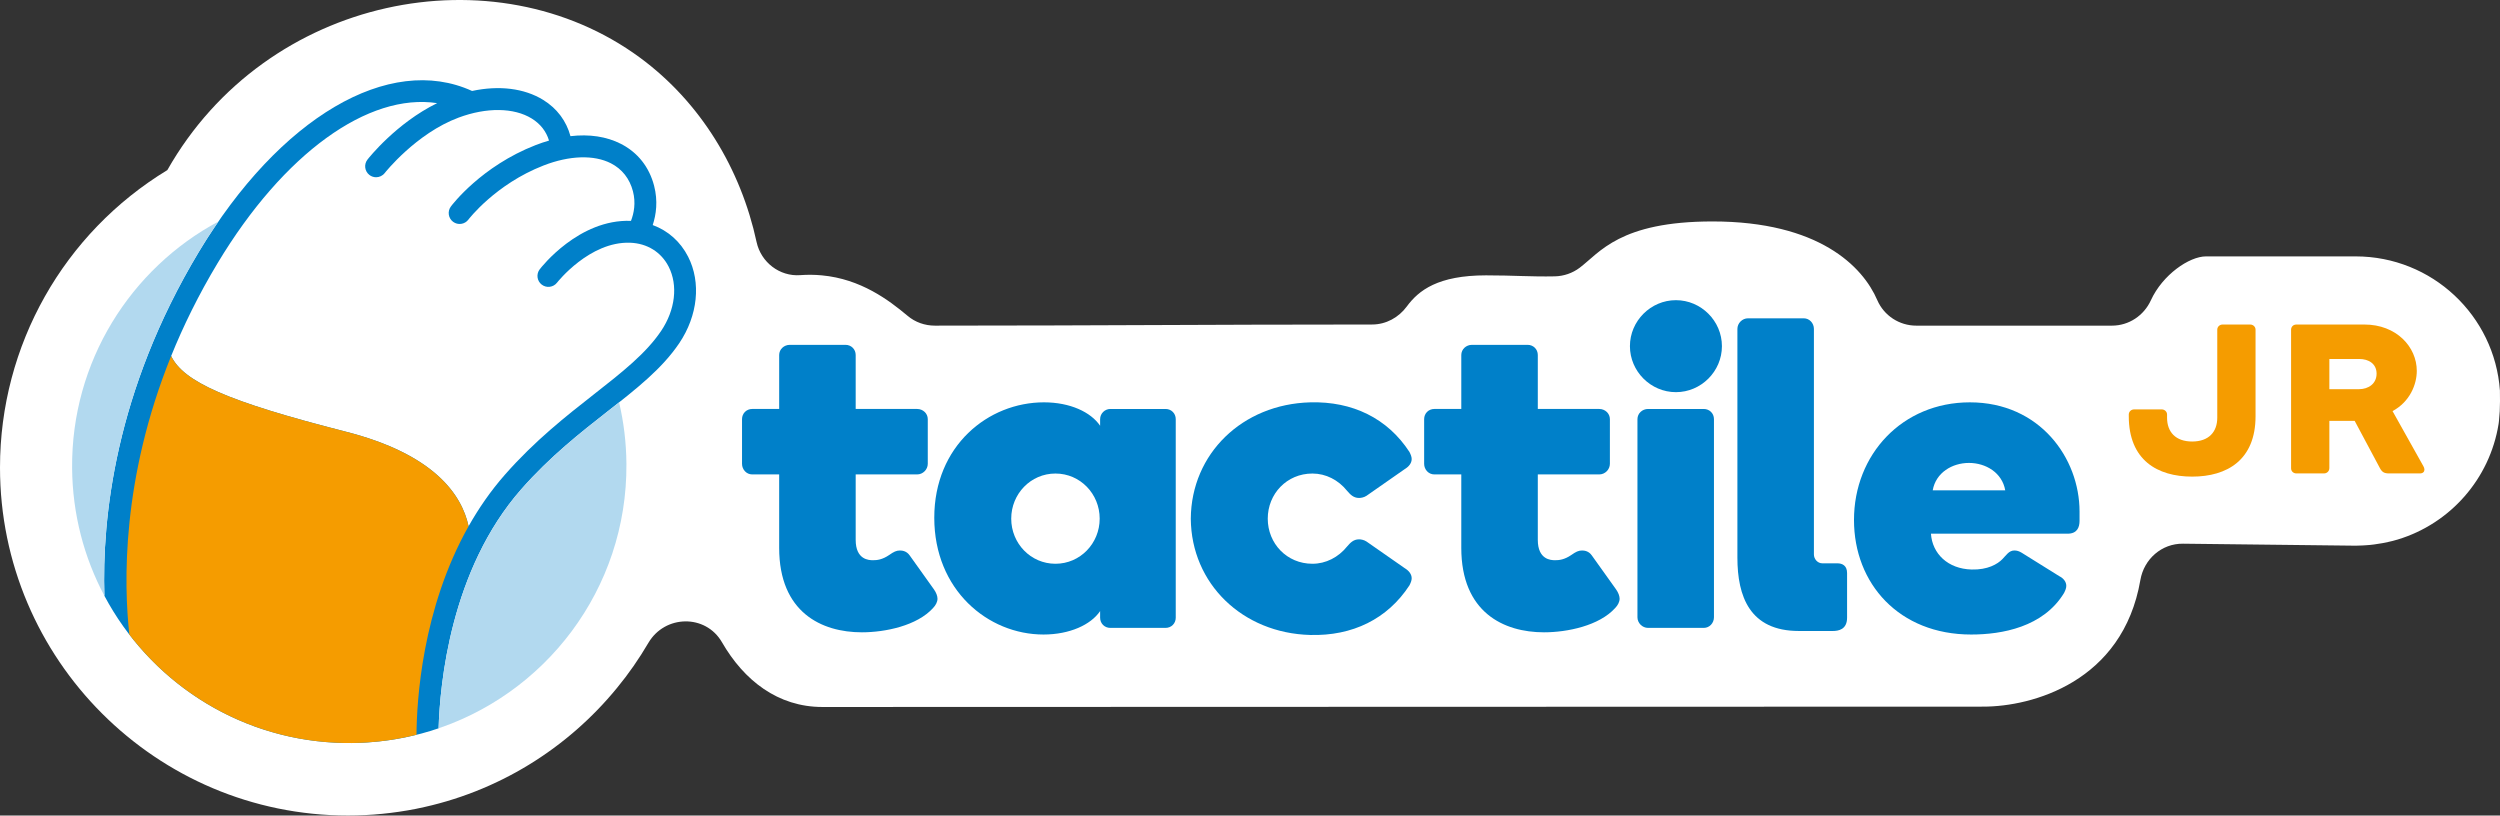 <?xml version="1.0" encoding="UTF-8"?>
<svg id="Capa_2" data-name="Capa 2" xmlns="http://www.w3.org/2000/svg" viewBox="0 0 1213.979 396.012">
  <rect x="0" y="0" width="1213.979" height="396.012" fill="#333333" stroke="none"/>
  <g id="Capa_1-2" data-name="Capa 1">
    <g>
      <g>
        <path d="M1213.979,194.826c0,3.38-.172,6.622-.519,9.726-.067.448-.104.898-.172,1.346-4.278,26.695-23.558,48.39-48.944,56.081-.825.243-1.654.483-2.482.69-.69.172-1.344.345-2.068.482-.967.207-1.896.414-2.829.588-1.415.241-2.792.482-4.173.655-1.31.172-2.621.31-3.968.379-.549.069-1.135.103-1.687.103-1.071.071-2.105.104-3.173.104h-.138l-83.814-.967c-10.314-.103-18.903,7.451-20.661,17.626-8.555,49.631-52.737,61.498-76.227,61.498,0,0-522.743.172-563.754.172-21.626,0-38.076-12.865-48.804-31.456-7.932-13.727-27.695-13.348-35.732.345-4.485,7.658-9.554,14.969-15.176,21.798-24.041,29.422-57.946,50.771-97.196,58.67-.138.034-.276.069-.448.103-10.864,2.139-21.971,3.244-33.043,3.244C75.809,396.012,0,320.2,0,227.04c0-59.359,30.904-113.854,81.259-144.448C129.444-2.394,240.16-23.95,310.762,27.993c29.455,21.695,48.978,54.013,56.634,89.572,2.139,9.797,11.21,16.797,21.213,16.04,3.345-.243,6.829-.243,10.45.103,18.97,1.76,32.526,12.003,41.63,19.625,3.692,3.139,8.417,4.795,13.279,4.795,87.33-.035,123.341-.517,212.327-.552,6.726,0,12.9-3.38,16.867-8.795,5.724-7.76,15.071-15.073,38.457-15.073,13.52,0,21.661.724,33.422.483,4.347-.104,8.554-1.553,12.038-4.173,9.76-7.346,19.396-22.488,64.497-22.488,51.632,0,72.983,21.833,80.02,38.216,3.277,7.553,10.728,12.382,18.936,12.382h95.022c8.175,0,15.487-4.864,18.899-12.313,5.659-12.383,18.626-21.316,26.768-21.316h72.706c37.078.034,67.433,28.731,70.019,65.154.034.034.034.103,0,.172.034,1.622.034,3.311.034,5.002Z" fill="#fff" stroke-width="0"/>
        <g>
          <g>
            <path d="M196.372,358.142c-.07.014-.14.028-.209.042.07-.014.14-.028.209-.042Z" fill="#0080c9" stroke-width="0"/>
            <path d="M209.046,354.932c-.099.03-.198.061-.297.091.099-.03.198-.061.297-.091Z" fill="#0080c9" stroke-width="0"/>
            <path d="M76.583,323.485c-.045-.044-.09-.087-.136-.131.045.044.09.087.136.131Z" fill="#0080c9" stroke-width="0"/>
            <path d="M162.903,360.645c.664.031,1.329.06,1.996.081.564.019,1.128.039,1.694.051,1.358.028,2.718.044,4.085.034.061,0,.121-.003.181-.004,1.461-.013,2.914-.06,4.364-.117.656-.027,1.312-.054,1.966-.09.532-.028,1.061-.07,1.591-.103,11.895-.802,23.361-3.144,34.202-6.833.634-21.412,5.737-76.971,40.186-116.15,13.944-15.857,28.761-27.47,41.834-37.715,14.219-11.144,26.499-20.768,34.862-33.192,9.009-13.384,10.653-29.454,4.291-41.937-3.755-7.367-9.778-12.672-17.198-15.384,1.67-5.089,2.596-11.668.672-19.075-2.376-9.141-7.955-16.182-16.134-20.365-6.968-3.562-15.353-4.8-24.484-3.73-1.955-7.316-6.531-13.482-13.268-17.624-9.214-5.665-21.421-7.116-34.509-4.324-40.234-18.388-93.423,12.87-132.64,78.082-40.776,67.802-47.085,129.524-45.893,167.077,21.649,40.71,63.573,68.937,112.203,71.317Z" fill="#0080c9" stroke-width="0"/>
            <path d="M324.692,129.492c-3.614-7.092-10.436-11.328-18.72-11.625-19.658-.69-35.321,19.18-35.475,19.382-1.795,2.314-5.131,2.744-7.446.954-2.319-1.79-2.753-5.116-.968-7.437.768-.997,19.061-24.459,44.268-23.513.015,0,.03.003.045.003,1.424-3.687,2.427-8.702.953-14.375-1.59-6.122-5.287-10.818-10.69-13.58-8.239-4.212-20.154-3.832-32.692,1.049-23.424,9.116-36.395,26.119-36.523,26.289-1.761,2.342-5.087,2.82-7.43,1.065-2.345-1.754-2.829-5.072-1.08-7.42.592-.794,14.797-19.564,41.181-29.831,2.181-.849,4.342-1.571,6.481-2.191-1.338-4.447-4.184-8.121-8.417-10.723-8.651-5.318-21.915-5.482-35.477-.432-20.661,7.688-35.741,26.735-35.891,26.926-1.048,1.338-2.61,2.039-4.188,2.039-1.143,0-2.293-.368-3.264-1.126-2.309-1.804-2.723-5.135-.921-7.447.616-.791,13.973-17.671,33.838-27.412-33.339-5.081-74.462,24.228-106.581,77.637-9.275,15.422-16.685,30.558-22.592,45.164,6.009,12.424,26.804,21.934,84.703,36.695,43.106,10.989,56.412,30.634,59.733,45.952,4.892-8.673,10.704-17.133,17.653-25.035,14.593-16.596,29.823-28.532,43.258-39.062,13.51-10.587,25.177-19.731,32.602-30.763,6.857-10.186,8.251-22.135,3.639-31.184Z" fill="#fff" stroke-width="0"/>
            <path d="M163.558,360.681c.418.018.838.028,1.257.042.724.025,1.448.052,2.176.066,1.224.022,2.452.031,3.684.022.189-.001.376-.009.565-.011,1.038-.012,2.073-.034,3.105-.069.775-.027,1.546-.066,2.317-.106.385-.019.77-.036,1.153-.059,8.377-.505,16.543-1.782,24.434-3.748.101-16.305,2.636-61.122,25.291-101.282-3.322-15.318-16.627-34.963-59.733-45.952-57.899-14.761-78.694-24.271-84.703-36.695-24.156,59.737-23.034,110.544-20.279,135.271,23.477,30.548,59.751,50.714,100.733,52.521Z" fill="#f59c00" stroke-width="0"/>
            <path d="M253.167,237.514c-34.449,39.179-39.552,94.738-40.186,116.15-1.302.443-2.615.864-3.935,1.269,55.47-16.976,95.616-68.785,95.14-129.756-.08-10.252-1.31-20.226-3.556-29.804-1.839,1.456-3.714,2.927-5.628,4.427-13.073,10.245-27.89,21.858-41.834,37.715Z" fill="#b2d9ef" stroke-width="0"/>
            <path d="M96.593,122.25c3.08-5.122,6.255-10.008,9.494-14.704-42.631,22.862-71.474,67.997-71.071,119.73.175,22.429,5.834,43.529,15.683,62.05-1.192-37.553,5.117-99.275,45.893-167.077Z" fill="#b2d9ef" stroke-width="0"/>
          </g>
          <g>
            <path d="M685.499,280.796c0,1.08-.43,2.15-1.08,3.44-10.67,16.37-27.71,24.65-48.19,24.1-32.92-.88-57.76-24.91-57.99-56.48.23-31.58,25.07-55.6,57.99-56.48,20.48-.55,37.52,7.72,48.19,24.1.65,1.28,1.08,2.36,1.08,3.43,0,1.93-1.29,3.65-3.44,4.94l-18.47,12.89c-1.28.86-2.79,1.07-3.65,1.07-2.79,0-4.33-1.79-5.8-3.46-4.24-5.28-10.31-8.4-16.84-8.4-12.46,0-21.69,9.88-21.69,21.91s9.23,21.9,21.69,21.9c6.53,0,12.6-3.12,16.84-8.39,1.47-1.68,3.01-3.47,5.8-3.47.86,0,2.37.22,3.65,1.08l18.47,12.88c2.15,1.29,3.44,3.01,3.44,4.94Z" fill="#0080c9" stroke-width="0"/>
            <path d="M539.149,198.591h26.845c2.792,0,4.938,2.15,4.938,4.94v96.427c0,2.79-2.146,4.94-4.938,4.94h-26.845c-2.792,0-4.94-2.15-4.94-4.94v-3.221c-4.51,6.658-14.818,11.382-27.489,11.382-27.059,0-53.044-21.69-53.044-56.696s26.2-56.053,53.259-56.053c12.669,0,22.763,4.724,27.273,11.382v-3.221c0-2.79,2.362-4.94,4.94-4.94ZM512.52,229.945c-12.026,0-21.476,9.88-21.476,21.906s9.45,21.906,21.476,21.906,21.476-9.88,21.476-21.906-9.45-21.906-21.476-21.906Z" fill="#0080c9" stroke-width="0"/>
            <path d="M709.591,230.376h-13.099c-2.794,0-4.94-2.362-4.94-5.156v-21.69c0-2.79,2.146-4.94,4.94-4.94h13.099v-26.198c0-2.794,2.362-4.94,5.154-4.94h27.059c2.794,0,4.94,2.146,4.94,4.94v26.198h29.851c2.792,0,5.156,2.15,5.156,4.94v21.69c0,2.794-2.364,5.156-5.156,5.156h-29.851v31.785c0,9.664,6.443,9.876,8.377,9.876s4.508-.212,7.945-2.574c2.148-1.507,3.435-2.15,5.154-2.15,1.073,0,3.221.216,4.724,2.362l11.812,16.538c1.075,1.503,1.719,3.221,1.719,4.508,0,1.503-.859,3.221-2.148,4.512-7.732,8.589-23.193,11.81-34.575,11.81-19.544,0-40.16-9.664-40.16-41.018v-35.65Z" fill="#0080c9" stroke-width="0"/>
            <path d="M378.362,230.376h-13.099c-2.794,0-4.94-2.362-4.94-5.156v-21.69c0-2.79,2.146-4.94,4.94-4.94h13.099v-26.198c0-2.794,2.362-4.94,5.154-4.94h27.059c2.794,0,4.94,2.146,4.94,4.94v26.198h29.851c2.792,0,5.156,2.15,5.156,4.94v21.69c0,2.794-2.364,5.156-5.156,5.156h-29.851v31.785c0,9.664,6.443,9.876,8.377,9.876s4.508-.212,7.945-2.574c2.148-1.507,3.435-2.15,5.154-2.15,1.073,0,3.221.216,4.724,2.362l11.812,16.538c1.075,1.503,1.719,3.221,1.719,4.508,0,1.503-.859,3.221-2.148,4.512-7.732,8.589-23.193,11.81-34.575,11.81-19.544,0-40.16-9.664-40.16-41.018v-35.65Z" fill="#0080c9" stroke-width="0"/>
            <path d="M813.816,145.763c12.242,0,22.335,10.092,22.335,22.333s-10.094,22.333-22.335,22.333-22.335-10.092-22.335-22.333,10.094-22.333,22.335-22.333Z" fill="#0080c9" stroke-width="0"/>
            <path d="M827.344,304.898h-27.059c-2.792,0-5.154-2.362-5.154-5.156v-96.211c0-2.79,2.362-4.94,5.154-4.94h27.059c2.792,0,4.94,2.15,4.94,4.94v96.211c0,2.794-2.148,5.156-4.94,5.156Z" fill="#0080c9" stroke-width="0"/>
            <path d="M843.668,159.72c0-2.79,2.362-5.152,5.154-5.152h27.059c2.792,0,4.94,2.362,4.94,5.152v109.528c0,2.146,1.719,4.296,4.081,4.296h7.302c2.362,0,4.724,1.071,4.724,4.724v21.69c0,5.799-4.294,6.443-6.872,6.443h-16.536c-23.838,0-29.851-16.75-29.851-35.65v-111.031Z" fill="#0080c9" stroke-width="0"/>
            <path d="M972.402,271.44c1.816-1.828,3.142-4.131,5.737-4.131,1.254,0,2.263.317,3.542,1.075l18.255,11.379c2.148,1.075,3.435,2.794,3.435,4.728,0,1.071-.43,2.146-1.073,3.433-10.077,16.614-30.209,20.195-45.107,20.195-35.007,0-56.91-24.699-56.91-55.621,0-31.785,23.408-57.128,56.265-57.128,33.932,0,53.261,27.061,53.261,53.047v4.508c0,3.006-1.075,6.227-5.799,6.227h-66.36c.644,9.664,8.165,17.09,19.757,17.397,7.757.206,12.574-2.591,14.998-5.109ZM938.506,238.106h35.22c-1.503-8.589-9.45-13.313-17.611-13.313s-16.107,4.724-17.609,13.313Z" fill="#0080c9" stroke-width="0"/>
          </g>
        </g>
      </g>
      <g>
        <path d="M1076.686,202.83v-42.763c0-1.342,1.133-2.478,2.582-2.478h13.426c1.446,0,2.582,1.136,2.582,2.478v42.04c0,21.277-13.84,29.333-30.779,29.333s-30.779-8.056-30.779-29.333v-.827c0-1.342,1.136-2.478,2.582-2.478h13.426c1.446,0,2.582,1.136,2.582,2.478v1.55c0,6.92,4.132,11.567,12.189,11.567s12.189-4.647,12.189-11.567Z" fill="#f59c00" stroke-width="0"/>
        <path d="M1115.111,229.89c-1.446,0-2.582-1.032-2.582-2.478v-67.345c0-1.136.827-2.478,2.582-2.478h33.052c15.494,0,25.409,10.844,25.409,22.518,0,6.506-3.305,14.976-11.775,19.519l14.976,26.754c.309.514.518,1.133.518,1.651,0,1.032-.726,1.859-2.172,1.859h-14.976c-2.273,0-3.409-.518-4.543-2.687l-12.189-22.827h-12.293v22.931c0,1.446-1.136,2.582-2.582,2.582h-13.426ZM1131.119,174.32v14.667h14.357c4.647,0,8.574-2.683,8.574-7.538s-3.927-7.128-8.366-7.128h-14.566Z" fill="#f59c00" stroke-width="0"/>
      </g>
    </g>
  </g>
</svg>